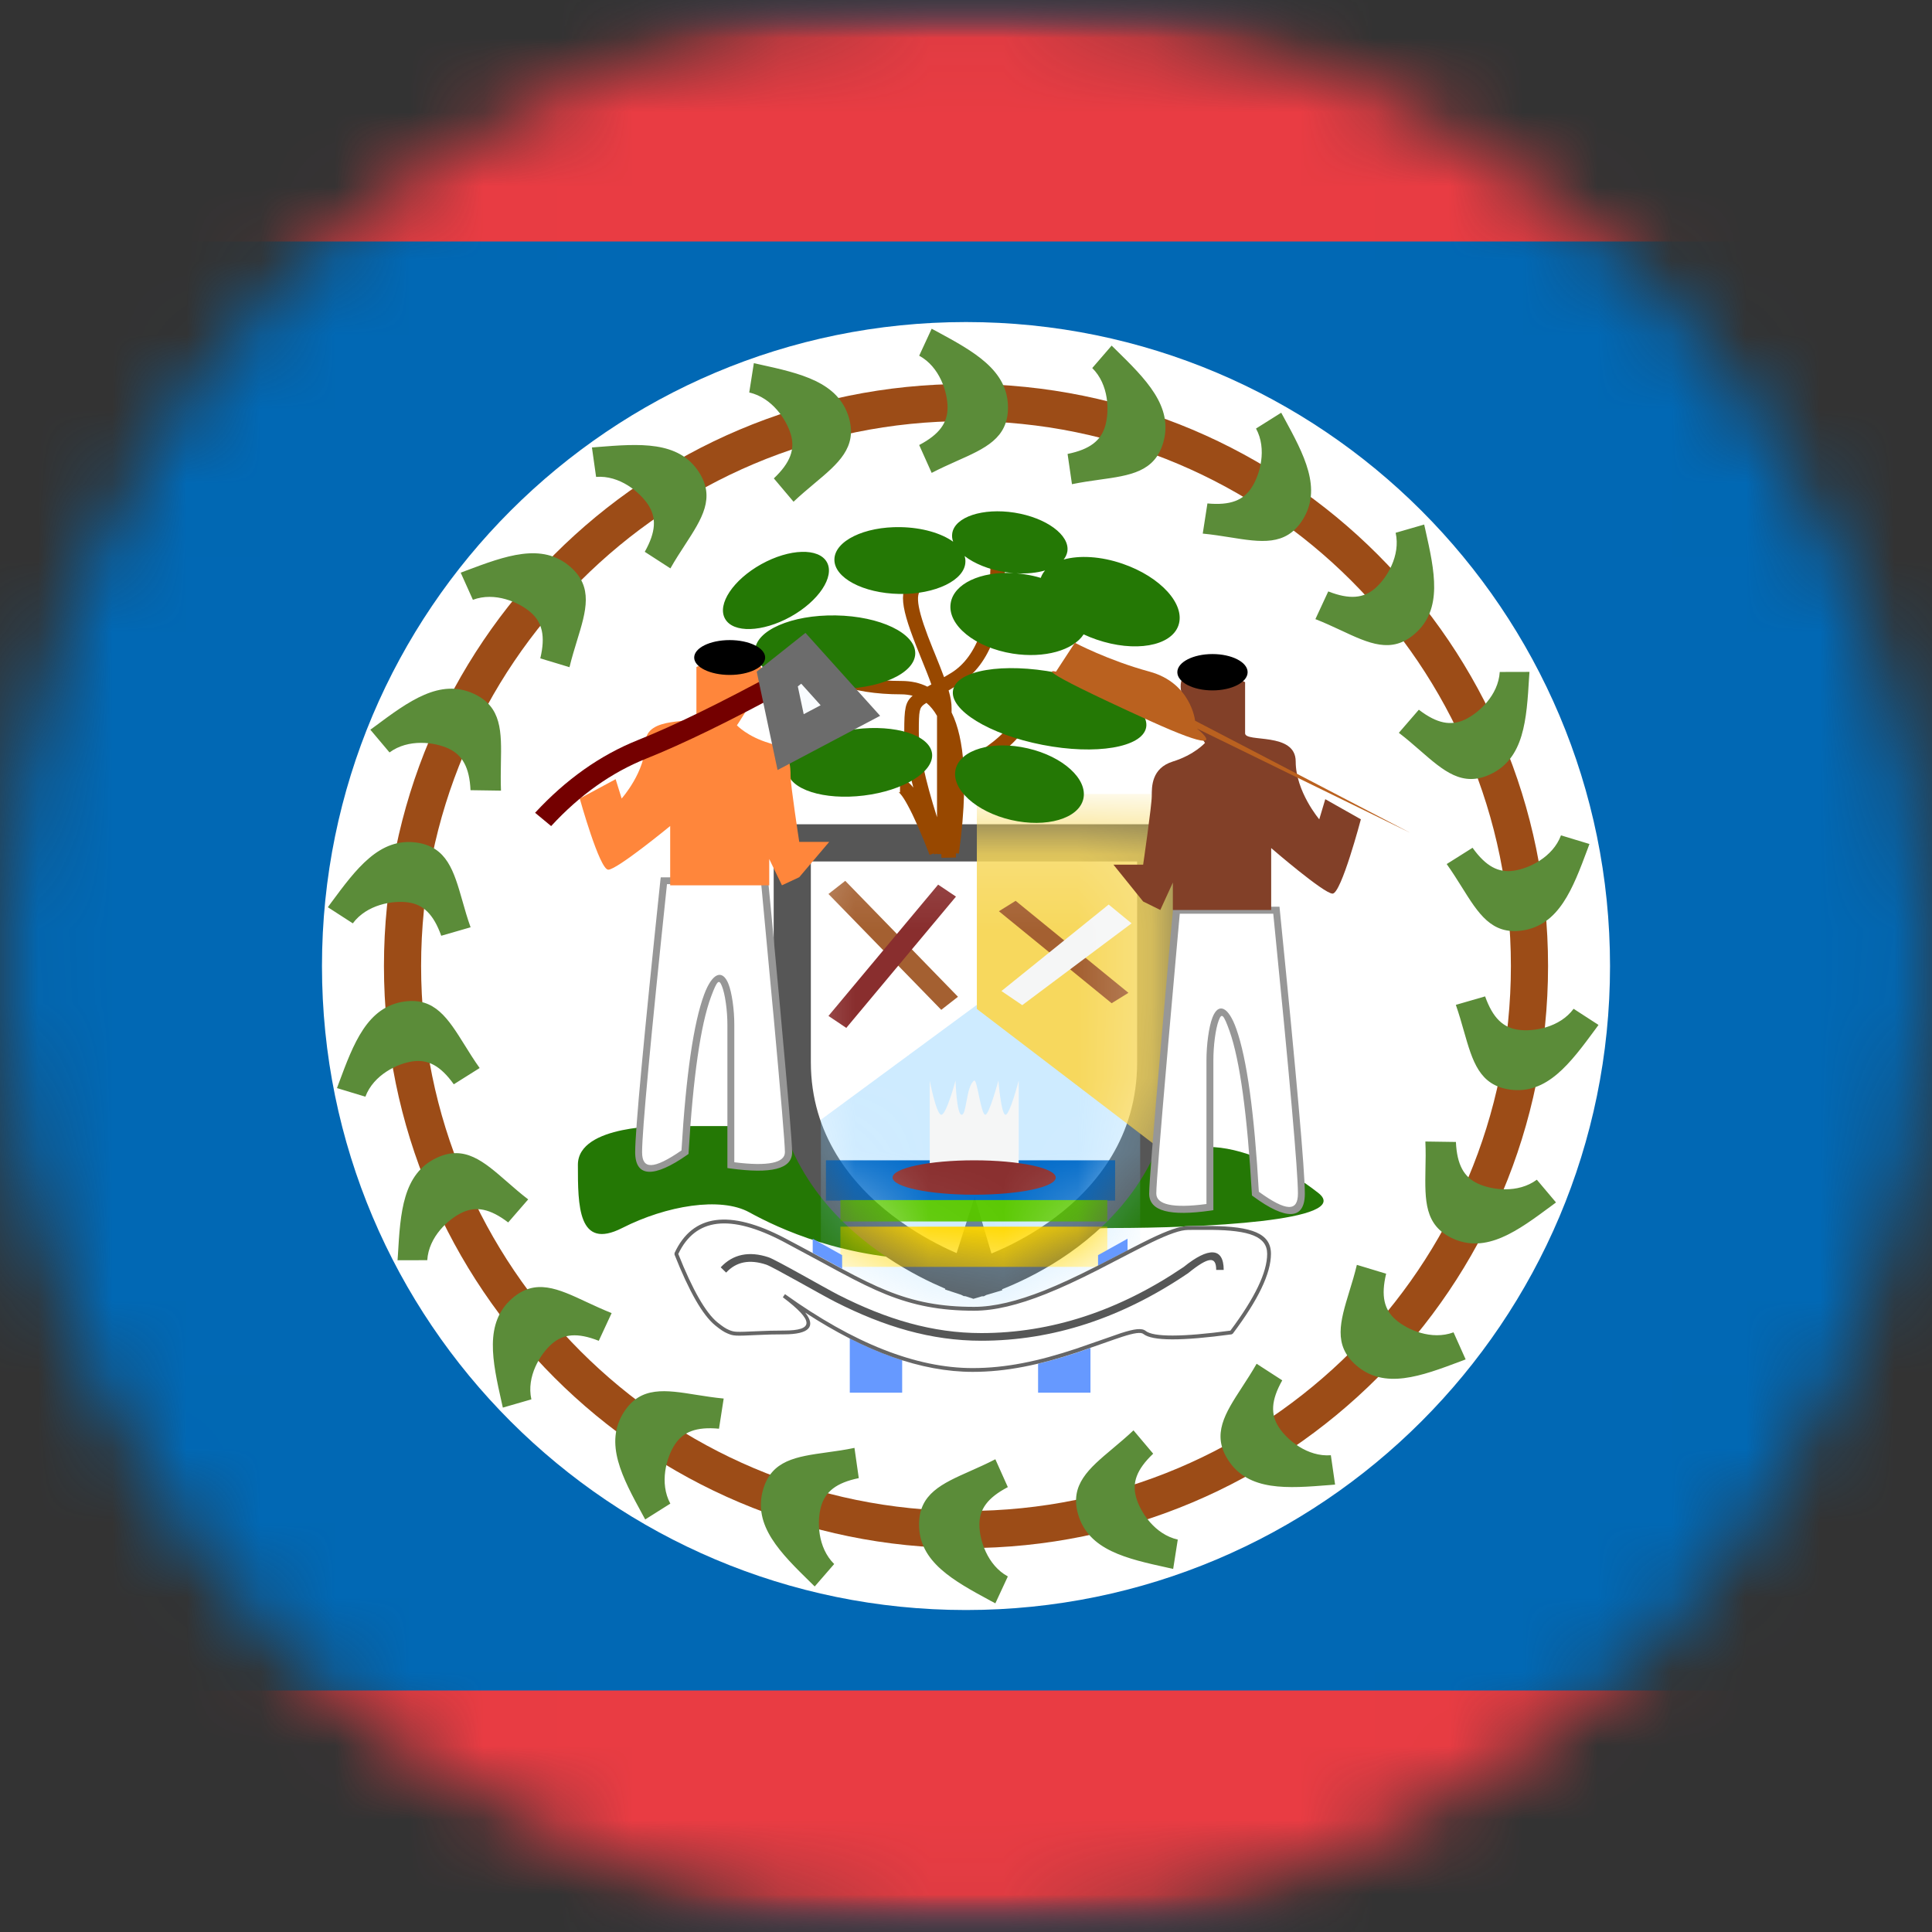 <svg width="26" height="26" viewBox="0 0 26 26" fill="none" xmlns="http://www.w3.org/2000/svg">
<rect x="0" y="0" width="26" height="26" fill="#333333" stroke="none"/>
<mask id="mask0_1_17941" style="mask-type:alpha" maskUnits="userSpaceOnUse" x="0" y="0" width="26" height="26">
<circle cx="13" cy="13" r="13" fill="#634848"/>
</mask>
<g mask="url(#mask0_1_17941)">
<mask id="mask1_1_17941" style="mask-type:alpha" maskUnits="userSpaceOnUse" x="-5" y="0" width="36" height="26">
<rect x="-4.333" width="34.667" height="26" fill="white"/>
</mask>
<g mask="url(#mask1_1_17941)">
<path fill-rule="evenodd" clip-rule="evenodd" d="M-4.331 0V26H30.336V0H-4.331Z" fill="#0168B4"/>
<mask id="mask2_1_17941" style="mask-type:alpha" maskUnits="userSpaceOnUse" x="-5" y="0" width="36" height="26">
<path fill-rule="evenodd" clip-rule="evenodd" d="M-4.331 0V26H30.336V0H-4.331Z" fill="white"/>
</mask>
<g mask="url(#mask2_1_17941)">
<path fill-rule="evenodd" clip-rule="evenodd" d="M-4.331 0V3.25H30.336V0H-4.331Z" fill="#E93C43"/>
<path fill-rule="evenodd" clip-rule="evenodd" d="M-4.331 22.75V26H30.336V22.75H-4.331Z" fill="#E93C43"/>
<path d="M13 19.501C9.41 19.501 6.5 16.591 6.5 13.001C6.5 9.411 9.41 6.501 13 6.501C16.59 6.501 19.5 9.411 19.5 13.001C19.5 16.591 16.59 19.501 13 19.501Z" fill="#F7FCFF"/>
<path d="M13 21.667C8.214 21.667 4.333 17.787 4.333 13.001C4.333 8.214 8.214 4.334 13 4.334C17.787 4.334 21.667 8.214 21.667 13.001C21.667 17.787 17.787 21.667 13 21.667Z" fill="white"/>
<path fill-rule="evenodd" clip-rule="evenodd" d="M13 20.584C17.188 20.584 20.583 17.189 20.583 13C20.583 8.812 17.188 5.417 13 5.417C8.812 5.417 5.417 8.812 5.417 13C5.417 17.189 8.812 20.584 13 20.584Z" stroke="#9C4C17" stroke-width="0.5"/>
<path fill-rule="evenodd" clip-rule="evenodd" d="M12.538 4.424L12.37 4.787C12.647 4.937 12.752 5.278 12.752 5.485C12.752 5.689 12.644 5.845 12.37 5.989L12.538 6.364C12.653 6.304 12.767 6.253 12.874 6.205C13.259 6.034 13.565 5.898 13.565 5.485C13.565 4.98 13.102 4.729 12.602 4.458L12.538 4.424ZM14.96 4.651L14.699 4.953C14.924 5.175 14.931 5.532 14.874 5.73C14.818 5.927 14.671 6.047 14.367 6.109L14.426 6.516C14.553 6.49 14.676 6.472 14.792 6.456L14.792 6.456L14.792 6.456L14.792 6.456L14.792 6.456C15.21 6.398 15.541 6.352 15.655 5.954C15.794 5.469 15.418 5.1 15.012 4.702L14.96 4.651ZM16.903 5.767L17.242 5.554L17.277 5.618C17.549 6.117 17.8 6.58 17.525 7.004C17.3 7.35 16.97 7.298 16.553 7.231L16.553 7.231C16.437 7.213 16.315 7.193 16.186 7.181L16.249 6.775C16.557 6.804 16.733 6.733 16.844 6.561C16.956 6.388 17.054 6.044 16.903 5.767ZM19.166 7.059L18.782 7.17C18.851 7.478 18.662 7.782 18.506 7.917C18.352 8.051 18.163 8.072 17.875 7.959L17.702 8.332C17.823 8.379 17.936 8.432 18.042 8.481C18.424 8.66 18.727 8.802 19.039 8.53C19.421 8.199 19.306 7.685 19.182 7.13L19.166 7.059ZM20.183 9.043L20.583 9.042L20.578 9.114C20.544 9.682 20.513 10.208 20.055 10.421C19.68 10.596 19.428 10.376 19.11 10.099L19.11 10.099C19.021 10.022 18.928 9.94 18.825 9.862L19.094 9.551C19.339 9.739 19.526 9.771 19.712 9.685C19.899 9.597 20.164 9.358 20.183 9.043ZM21.39 11.358L21.007 11.242C20.897 11.538 20.574 11.689 20.369 11.718C20.167 11.747 19.997 11.661 19.817 11.409L19.469 11.628C19.544 11.733 19.61 11.839 19.673 11.939C19.896 12.296 20.073 12.58 20.482 12.523C20.982 12.452 21.166 11.959 21.365 11.426L21.39 11.358ZM21.177 13.576L21.512 13.793L21.469 13.852C21.132 14.309 20.819 14.733 20.319 14.663C19.909 14.605 19.817 14.284 19.701 13.878C19.669 13.765 19.635 13.646 19.592 13.523L19.986 13.409C20.09 13.701 20.229 13.83 20.432 13.858C20.636 13.887 20.989 13.83 21.177 13.576ZM20.94 16.182L20.682 15.876C20.428 16.064 20.075 16.015 19.888 15.928C19.702 15.841 19.607 15.677 19.593 15.368L19.182 15.362C19.188 15.492 19.186 15.616 19.183 15.733V15.733V15.733V15.733V15.733V15.733V15.733V15.733V15.733V15.733V15.733V15.733V15.733V15.733C19.176 16.155 19.17 16.489 19.544 16.664C20.002 16.878 20.425 16.564 20.882 16.225L20.94 16.182ZM19.561 17.93L19.724 18.294L19.656 18.32C19.124 18.52 18.631 18.705 18.25 18.373C17.938 18.102 18.036 17.782 18.159 17.379C18.194 17.267 18.23 17.148 18.26 17.022L18.654 17.141C18.582 17.442 18.628 17.626 18.783 17.76C18.939 17.896 19.265 18.04 19.561 17.93ZM17.967 19.979L17.91 19.584C17.596 19.608 17.322 19.38 17.209 19.206C17.098 19.035 17.104 18.845 17.256 18.576L16.911 18.353C16.847 18.465 16.779 18.57 16.715 18.668C16.485 19.022 16.303 19.302 16.528 19.649C16.803 20.073 17.328 20.03 17.895 19.985L17.967 19.979ZM15.85 20.719L15.788 21.114L15.717 21.098C15.162 20.976 14.648 20.863 14.508 20.377C14.395 19.98 14.651 19.765 14.974 19.494C15.064 19.418 15.16 19.338 15.254 19.249L15.519 19.563C15.294 19.777 15.233 19.956 15.29 20.153C15.347 20.352 15.542 20.65 15.85 20.719ZM13.395 21.577L13.563 21.215C13.286 21.064 13.18 20.723 13.18 20.516C13.18 20.312 13.289 20.156 13.563 20.013L13.395 19.638C13.28 19.698 13.166 19.748 13.059 19.796C12.674 19.967 12.368 20.103 12.368 20.516C12.368 21.021 12.831 21.272 13.331 21.543L13.395 21.577ZM11.226 21.048L10.964 21.35L10.912 21.299C10.506 20.901 10.13 20.533 10.269 20.047C10.383 19.65 10.714 19.603 11.132 19.545H11.132C11.248 19.529 11.372 19.512 11.499 19.485L11.557 19.892C11.254 19.954 11.107 20.074 11.05 20.271C10.993 20.47 11.001 20.826 11.226 21.048ZM8.683 20.448L9.021 20.235C8.871 19.958 8.968 19.614 9.081 19.441C9.192 19.27 9.368 19.198 9.676 19.227L9.739 18.821C9.61 18.809 9.487 18.789 9.371 18.771L9.371 18.771C8.955 18.704 8.624 18.652 8.399 18.999C8.124 19.422 8.376 19.885 8.648 20.384L8.683 20.448ZM7.151 18.832L6.767 18.943L6.751 18.872C6.627 18.317 6.512 17.803 6.894 17.472C7.206 17.201 7.509 17.342 7.891 17.521L7.891 17.521L7.891 17.521L7.891 17.521C7.997 17.57 8.11 17.623 8.231 17.671L8.058 18.044C7.77 17.93 7.581 17.951 7.427 18.085C7.271 18.221 7.082 18.524 7.151 18.832ZM5.35 16.96L5.75 16.959C5.769 16.644 6.034 16.405 6.221 16.317C6.406 16.231 6.594 16.264 6.839 16.451L7.108 16.141C7.005 16.062 6.911 15.98 6.823 15.903L6.823 15.903C6.505 15.626 6.252 15.406 5.878 15.581C5.42 15.795 5.388 16.32 5.355 16.888L5.35 16.96ZM4.917 14.759L4.535 14.643L4.56 14.575C4.758 14.042 4.942 13.549 5.442 13.478C5.852 13.421 6.029 13.705 6.252 14.062C6.314 14.162 6.38 14.268 6.455 14.373L6.107 14.592C5.927 14.34 5.758 14.255 5.555 14.283C5.351 14.312 5.028 14.463 4.917 14.759ZM4.412 12.209L4.748 12.426C4.936 12.172 5.288 12.115 5.493 12.144C5.695 12.172 5.834 12.302 5.938 12.593L6.333 12.479C6.289 12.357 6.255 12.237 6.223 12.124C6.107 11.719 6.015 11.397 5.606 11.339C5.106 11.269 4.793 11.693 4.455 12.15L4.412 12.209ZM5.242 10.126L4.984 9.82L5.043 9.777C5.499 9.438 5.922 9.124 6.38 9.338C6.755 9.513 6.749 9.847 6.741 10.269C6.739 10.386 6.737 10.511 6.742 10.64L6.332 10.634C6.318 10.325 6.222 10.161 6.037 10.074C5.85 9.987 5.496 9.938 5.242 10.126ZM6.2 7.707L6.364 8.072C6.659 7.961 6.986 8.105 7.142 8.241C7.296 8.375 7.343 8.559 7.271 8.86L7.664 8.979C7.694 8.853 7.731 8.734 7.765 8.622C7.889 8.219 7.987 7.899 7.675 7.628C7.294 7.296 6.8 7.481 6.268 7.681L6.2 7.707ZM8.022 6.418L7.966 6.022L8.038 6.016C8.605 5.971 9.13 5.929 9.405 6.352C9.63 6.699 9.448 6.979 9.218 7.333L9.218 7.333C9.154 7.431 9.086 7.536 9.022 7.649L8.677 7.426C8.829 7.156 8.835 6.966 8.724 6.795C8.611 6.622 8.337 6.393 8.022 6.418ZM10.145 4.887L10.083 5.282C10.391 5.351 10.586 5.65 10.643 5.848C10.7 6.045 10.639 6.225 10.414 6.438L10.679 6.752C10.773 6.663 10.869 6.583 10.959 6.507C11.282 6.237 11.538 6.022 11.425 5.624C11.285 5.139 10.771 5.025 10.216 4.903C10.192 4.898 10.168 4.893 10.145 4.887Z" fill="#5B8C39"/>
<path fill-rule="evenodd" clip-rule="evenodd" d="M8.969 15.154C8.969 15.154 7.777 15.128 7.777 15.675C7.777 16.223 7.777 16.829 8.373 16.526C8.969 16.223 9.697 16.103 10.082 16.314C10.468 16.526 11.365 16.956 12.631 16.956C13.896 16.956 13.812 16.526 14.977 16.526C16.142 16.526 18.223 16.433 17.741 16.054C17.259 15.675 16.692 15.435 16.259 15.435C15.826 15.435 15.494 15.435 14.584 14.989C13.674 14.543 12.657 14.503 11.633 14.646C10.609 14.79 10.474 15.154 9.868 15.154C9.263 15.154 8.969 15.154 8.969 15.154Z" fill="#247805"/>
<path d="M13.107 16.955C13.178 17.195 13.178 17.195 13.178 17.195L13.178 17.195L13.179 17.195L13.181 17.194L13.187 17.192L13.209 17.185C13.227 17.179 13.254 17.171 13.286 17.159C13.351 17.135 13.443 17.1 13.552 17.051C13.77 16.954 14.062 16.801 14.355 16.58C14.942 16.138 15.553 15.406 15.553 14.292V14.284V14.275V14.266V14.258V14.249V14.241V14.232V14.223V14.215V14.206V14.198V14.189V14.181V14.172V14.163V14.155V14.146V14.138V14.129V14.121V14.112V14.104V14.095V14.087V14.078V14.07V14.061V14.053V14.044V14.036V14.028V14.019V14.011V14.002V13.994V13.986V13.977V13.969V13.96V13.952V13.944V13.935V13.927V13.919V13.91V13.902V13.894V13.885V13.877V13.869V13.86V13.852V13.844V13.835V13.827V13.819V13.811V13.803V13.794V13.786V13.778V13.77V13.761V13.753V13.745V13.737V13.729V13.721V13.713V13.704V13.696V13.688V13.68V13.672V13.664V13.656V13.648V13.64V13.632V13.624V13.616V13.607V13.6V13.591V13.584V13.575V13.568V13.559V13.552V13.544V13.536V13.528V13.52V13.512V13.504V13.496V13.488V13.48V13.473V13.465V13.457V13.449V13.441V13.433V13.426V13.418V13.41V13.402V13.394V13.387V13.379V13.371V13.364V13.356V13.348V13.34V13.333V13.325V13.317V13.31V13.302V13.294V13.287V13.279V13.272V13.264V13.257V13.249V13.242V13.234V13.226V13.219V13.211V13.204V13.197V13.189V13.181V13.174V13.167V13.159V13.152V13.145V13.137V13.13V13.122V13.115V13.108V13.1V13.093V13.086V13.078V13.071V13.064V13.057V13.049V13.042V13.035V13.028V13.021V13.013V13.006V12.999V12.992V12.985V12.978V12.971V12.964V12.957V12.949V12.942V12.935V12.928V12.921V12.914V12.907V12.9V12.893V12.886V12.88V12.873V12.866V12.859V12.852V12.845V12.838V12.832V12.825V12.818V12.811V12.804V12.797V12.791V12.784V12.777V12.771V12.764V12.757V12.751V12.744V12.737V12.731V12.724V12.717V12.711V12.704V12.698V12.691V12.685V12.678V12.672V12.665V12.659V12.652V12.646V12.64V12.633V12.627V12.62V12.614V12.608V12.601V12.595V12.589V12.583V12.576V12.57V12.564V12.558V12.551V12.545V12.539V12.533V12.527V12.521V12.515V12.508V12.502V12.496V12.49V12.484V12.478V12.472V12.466V12.46V12.454V12.448V12.443V12.437V12.431V12.425V12.419V12.413V12.408V12.402V12.396V12.39V12.384V12.379V12.373V12.367V12.362V12.356V12.35V12.345V12.339V12.334V12.328V12.322V12.317V12.311V12.306V12.3V12.295V12.289V12.284V12.278V12.273V12.268V12.262V12.257V12.252V12.246V12.241V12.236V12.231V12.225V12.22V12.215V12.21V12.205V12.2V12.194V12.189V12.184V12.179V12.174V12.169V12.164V12.159V12.154V12.149V12.144V12.139V12.134V12.129V12.125V12.12V12.115V12.11V12.105V12.101V12.096V12.091V12.086V12.082V12.077V12.072V12.068V12.063V12.059V12.054V12.049V12.045V12.04V12.036V12.031V12.027V12.023V12.018V12.014V12.009V12.005V12.001V11.996V11.992V11.988V11.954V11.95V11.946V11.942V11.938V11.934V11.93V11.926V11.922V11.918V11.914V11.911V11.907V11.903V11.899V11.895V11.891V11.888V11.884V11.88V11.877V11.873V11.869V11.866V11.862V11.858V11.855V11.851V11.848V11.844V11.841V11.837V11.834V11.831V11.827V11.824V11.82V11.817V11.814V11.811V11.807V11.804V11.801V11.798V11.795V11.791V11.788V11.785V11.782V11.779V11.776V11.773V11.77V11.767V11.764V11.761V11.759V11.756V11.753V11.75V11.747V11.745V11.742V11.739V11.736V11.734V11.731V11.728V11.726V11.723V11.721V11.718V11.716V11.713V11.711V11.708V11.706V11.704V11.701V11.699V11.697V11.694V11.692V11.69V11.688V11.685V11.683V11.681V11.679V11.677V11.675V11.673V11.671V11.669V11.667V11.665V11.663V11.661V11.659V11.657V11.655V11.654V11.652V11.65V11.648V11.647V11.645V11.643V11.642V11.64V11.639V11.637V11.636V11.634V11.633V11.631V11.63V11.628V11.627V11.626V11.624V11.623V11.622V11.62V11.619V11.618V11.617V11.616V11.615V11.614V11.613V11.612V11.611V11.61V11.609V11.608V11.607V11.606V11.605V11.604V11.604V11.603V11.602V11.601V11.601V11.6V11.6V11.599V11.598V11.598V11.597V11.597V11.596V11.596V11.595V11.595V11.595V11.595V11.594V11.594V11.594V11.594V11.593V11.593V11.593V11.593V11.593V11.593L15.303 11.593H15.553V11.343H15.303H10.912H10.662V11.593H10.912L10.662 11.593V11.593V11.593V11.593V11.593V11.593V11.594V11.594V11.594V11.594V11.595V11.595V11.596V11.596V11.597V11.597V11.598V11.598V11.599V11.599V11.6V11.601V11.601V11.602V11.603V11.604V11.605V11.606V11.607V11.607V11.608V11.61V11.611V11.612V11.613V11.614V11.615V11.616V11.617V11.619V11.62V11.621V11.623V11.624V11.626V11.627V11.628V11.63V11.631V11.633V11.635V11.636V11.638V11.639V11.641V11.643V11.645V11.646V11.648V11.65V11.652V11.654V11.656V11.658V11.66V11.662V11.664V11.666V11.668V11.67V11.672V11.675V11.677V11.679V11.681V11.684V11.686V11.688V11.691V11.693V11.696V11.698V11.701V11.703V11.706V11.708V11.711V11.714V11.716V11.719V11.722V11.724V11.727V11.73V11.733V11.736V11.739V11.741V11.744V11.747V11.75V11.753V11.756V11.759V11.762V11.765V11.769V11.772V11.775V11.778V11.781V11.785V11.788V11.791V11.795V11.798V11.801V11.805V11.808V11.812V11.815V11.819V11.822V11.826V11.829V11.833V11.836V11.84V11.844V11.848V11.851V11.855V11.859V11.863V11.866V11.87V11.874V11.878V11.882V11.886V11.89V11.894V11.898V11.902V11.906V11.91V11.914V11.918V11.922V11.926V11.931V11.935V11.939V11.943V11.947V11.952V11.956V11.96V11.965V11.969V11.973V11.978V11.982V11.987V11.991V11.996V12V12.005V12.009V12.014V12.019V12.023V12.028V12.033V12.037V12.042V12.047V12.051V12.056V12.061V12.066V12.071V12.075V12.08V12.085V12.09V12.095V12.1V12.105V12.11V12.115V12.12V12.125V12.13V12.135V12.14V12.145V12.15V12.156V12.161V12.166V12.171V12.176V12.182V12.187V12.192V12.197V12.203V12.208V12.213V12.219V12.224V12.23V12.235V12.241V12.246V12.251V12.257V12.262V12.268V12.273V12.279V12.285V12.29V12.296V12.301V12.307V12.313V12.318V12.324V12.33V12.335V12.341V12.347V12.353V12.358V12.364V12.37V12.376V12.382V12.388V12.394V12.399V12.405V12.411V12.417V12.423V12.429V12.435V12.441V12.447V12.453V12.459V12.465V12.471V12.477V12.483V12.49V12.496V12.502V12.508V12.514V12.52V12.527V12.533V12.539V12.545V12.552V12.558V12.564V12.57V12.577V12.583V12.589V12.596V12.602V12.608V12.615V12.621V12.627V12.634V12.64V12.647V12.653V12.66V12.666V12.673V12.679V12.686V12.692V12.699V12.705V12.712V12.719V12.725V12.732V12.738V12.745V12.752V12.758V12.765V12.771V12.778V12.785V12.791V12.798V12.805V12.812V12.818V12.825V12.832V12.839V12.845V12.852V12.859V12.866V12.873V12.879V12.886V12.893V12.9V12.907V12.914V12.921V12.927V12.934V12.941V12.948V12.955V12.962V12.969V12.976V12.983V12.99V12.997V13.004V13.011V13.018V13.025V13.032V13.039V13.046V13.053V13.06V13.067V13.074V13.081V13.088V13.095V13.102V13.11V13.117V13.124V13.131V13.138V13.145V13.152V13.159V13.166V13.174V13.181V13.188V13.195V13.202V13.21V13.217V13.224V13.231V13.238V13.246V13.253V13.26V13.267V13.274V13.282V13.289V13.296V13.304V13.311V13.318V13.325V13.333V13.34V13.347V13.354V13.362V13.369V13.376V13.384V13.391V13.398V13.406V13.413V13.42V13.428V13.435V13.442V13.45V13.457V13.464V13.472V13.479V13.487V13.494V13.501V13.509V13.516V13.523V13.531V13.538V13.546V13.553V13.56V13.568V13.575V13.583V13.59V13.597V13.605V13.612V13.62V13.627V13.634V13.642V13.649V13.657V13.664V13.671V13.679V13.686V13.694V13.701V13.709V13.716V13.723V13.731V13.738V13.746V13.753V13.761V13.768V13.776V13.783V13.79V13.798V13.805V13.813V13.82V13.88V13.909V13.917V13.924V13.939V13.998V14.028V14.057V14.117V14.175V14.234V14.292C10.662 15.377 11.274 16.109 11.857 16.556C12.15 16.78 12.441 16.939 12.658 17.041C12.767 17.092 12.858 17.13 12.923 17.154C12.956 17.167 12.982 17.176 13 17.183L13.021 17.19L13.028 17.192L13.03 17.193L13.03 17.193L13.031 17.193C13.031 17.193 13.031 17.193 13.107 16.955ZM13.107 16.955L13.178 17.195L13.104 17.217L13.031 17.193L13.107 16.955Z" fill="white" stroke="#565656" stroke-width="0.5"/>
<mask id="mask3_1_17941" style="mask-type:alpha" maskUnits="userSpaceOnUse" x="10" y="11" width="6" height="7">
<path d="M13.107 16.955C13.178 17.195 13.178 17.195 13.178 17.195L13.178 17.195L13.179 17.195L13.181 17.194L13.187 17.192L13.209 17.185C13.227 17.179 13.254 17.171 13.286 17.159C13.351 17.135 13.443 17.1 13.552 17.051C13.77 16.954 14.062 16.801 14.355 16.58C14.942 16.138 15.553 15.406 15.553 14.292V14.284V14.275V14.266V14.258V14.249V14.241V14.232V14.223V14.215V14.206V14.198V14.189V14.181V14.172V14.163V14.155V14.146V14.138V14.129V14.121V14.112V14.104V14.095V14.087V14.078V14.07V14.061V14.053V14.044V14.036V14.028V14.019V14.011V14.002V13.994V13.986V13.977V13.969V13.96V13.952V13.944V13.935V13.927V13.919V13.91V13.902V13.894V13.885V13.877V13.869V13.86V13.852V13.844V13.835V13.827V13.819V13.811V13.803V13.794V13.786V13.778V13.77V13.761V13.753V13.745V13.737V13.729V13.721V13.713V13.704V13.696V13.688V13.68V13.672V13.664V13.656V13.648V13.64V13.632V13.624V13.616V13.607V13.6V13.591V13.584V13.575V13.568V13.559V13.552V13.544V13.536V13.528V13.52V13.512V13.504V13.496V13.488V13.48V13.473V13.465V13.457V13.449V13.441V13.433V13.426V13.418V13.41V13.402V13.394V13.387V13.379V13.371V13.364V13.356V13.348V13.34V13.333V13.325V13.317V13.31V13.302V13.294V13.287V13.279V13.272V13.264V13.257V13.249V13.242V13.234V13.226V13.219V13.211V13.204V13.197V13.189V13.181V13.174V13.167V13.159V13.152V13.145V13.137V13.13V13.122V13.115V13.108V13.1V13.093V13.086V13.078V13.071V13.064V13.057V13.049V13.042V13.035V13.028V13.021V13.013V13.006V12.999V12.992V12.985V12.978V12.971V12.964V12.957V12.949V12.942V12.935V12.928V12.921V12.914V12.907V12.9V12.893V12.886V12.88V12.873V12.866V12.859V12.852V12.845V12.838V12.832V12.825V12.818V12.811V12.804V12.797V12.791V12.784V12.777V12.771V12.764V12.757V12.751V12.744V12.737V12.731V12.724V12.717V12.711V12.704V12.698V12.691V12.685V12.678V12.672V12.665V12.659V12.652V12.646V12.64V12.633V12.627V12.62V12.614V12.608V12.601V12.595V12.589V12.583V12.576V12.57V12.564V12.558V12.551V12.545V12.539V12.533V12.527V12.521V12.515V12.508V12.502V12.496V12.49V12.484V12.478V12.472V12.466V12.46V12.454V12.448V12.443V12.437V12.431V12.425V12.419V12.413V12.408V12.402V12.396V12.39V12.384V12.379V12.373V12.367V12.362V12.356V12.35V12.345V12.339V12.334V12.328V12.322V12.317V12.311V12.306V12.3V12.295V12.289V12.284V12.278V12.273V12.268V12.262V12.257V12.252V12.246V12.241V12.236V12.231V12.225V12.22V12.215V12.21V12.205V12.2V12.194V12.189V12.184V12.179V12.174V12.169V12.164V12.159V12.154V12.149V12.144V12.139V12.134V12.129V12.125V12.12V12.115V12.11V12.105V12.101V12.096V12.091V12.086V12.082V12.077V12.072V12.068V12.063V12.059V12.054V12.049V12.045V12.04V12.036V12.031V12.027V12.023V12.018V12.014V12.009V12.005V12.001V11.996V11.992V11.988V11.954V11.95V11.946V11.942V11.938V11.934V11.93V11.926V11.922V11.918V11.914V11.911V11.907V11.903V11.899V11.895V11.891V11.888V11.884V11.88V11.877V11.873V11.869V11.866V11.862V11.858V11.855V11.851V11.848V11.844V11.841V11.837V11.834V11.831V11.827V11.824V11.82V11.817V11.814V11.811V11.807V11.804V11.801V11.798V11.795V11.791V11.788V11.785V11.782V11.779V11.776V11.773V11.77V11.767V11.764V11.761V11.759V11.756V11.753V11.75V11.747V11.745V11.742V11.739V11.736V11.734V11.731V11.728V11.726V11.723V11.721V11.718V11.716V11.713V11.711V11.708V11.706V11.704V11.701V11.699V11.697V11.694V11.692V11.69V11.688V11.685V11.683V11.681V11.679V11.677V11.675V11.673V11.671V11.669V11.667V11.665V11.663V11.661V11.659V11.657V11.655V11.654V11.652V11.65V11.648V11.647V11.645V11.643V11.642V11.64V11.639V11.637V11.636V11.634V11.633V11.631V11.63V11.628V11.627V11.626V11.624V11.623V11.622V11.62V11.619V11.618V11.617V11.616V11.615V11.614V11.613V11.612V11.611V11.61V11.609V11.608V11.607V11.606V11.605V11.604V11.604V11.603V11.602V11.601V11.601V11.6V11.6V11.599V11.598V11.598V11.597V11.597V11.596V11.596V11.595V11.595V11.595V11.595V11.594V11.594V11.594V11.594V11.593V11.593V11.593V11.593V11.593V11.593L15.303 11.593H15.553V11.343H15.303H10.912H10.662V11.593H10.912L10.662 11.593V11.593V11.593V11.593V11.593V11.593V11.594V11.594V11.594V11.594V11.595V11.595V11.596V11.596V11.597V11.597V11.598V11.598V11.599V11.599V11.6V11.601V11.601V11.602V11.603V11.604V11.605V11.606V11.607V11.607V11.608V11.61V11.611V11.612V11.613V11.614V11.615V11.616V11.617V11.619V11.62V11.621V11.623V11.624V11.626V11.627V11.628V11.63V11.631V11.633V11.635V11.636V11.638V11.639V11.641V11.643V11.645V11.646V11.648V11.65V11.652V11.654V11.656V11.658V11.66V11.662V11.664V11.666V11.668V11.67V11.672V11.675V11.677V11.679V11.681V11.684V11.686V11.688V11.691V11.693V11.696V11.698V11.701V11.703V11.706V11.708V11.711V11.714V11.716V11.719V11.722V11.724V11.727V11.73V11.733V11.736V11.739V11.741V11.744V11.747V11.75V11.753V11.756V11.759V11.762V11.765V11.769V11.772V11.775V11.778V11.781V11.785V11.788V11.791V11.795V11.798V11.801V11.805V11.808V11.812V11.815V11.819V11.822V11.826V11.829V11.833V11.836V11.84V11.844V11.848V11.851V11.855V11.859V11.863V11.866V11.87V11.874V11.878V11.882V11.886V11.89V11.894V11.898V11.902V11.906V11.91V11.914V11.918V11.922V11.926V11.931V11.935V11.939V11.943V11.947V11.952V11.956V11.96V11.965V11.969V11.973V11.978V11.982V11.987V11.991V11.996V12V12.005V12.009V12.014V12.019V12.023V12.028V12.033V12.037V12.042V12.047V12.051V12.056V12.061V12.066V12.071V12.075V12.08V12.085V12.09V12.095V12.1V12.105V12.11V12.115V12.12V12.125V12.13V12.135V12.14V12.145V12.15V12.156V12.161V12.166V12.171V12.176V12.182V12.187V12.192V12.197V12.203V12.208V12.213V12.219V12.224V12.23V12.235V12.241V12.246V12.251V12.257V12.262V12.268V12.273V12.279V12.285V12.29V12.296V12.301V12.307V12.313V12.318V12.324V12.33V12.335V12.341V12.347V12.353V12.358V12.364V12.37V12.376V12.382V12.388V12.394V12.399V12.405V12.411V12.417V12.423V12.429V12.435V12.441V12.447V12.453V12.459V12.465V12.471V12.477V12.483V12.49V12.496V12.502V12.508V12.514V12.52V12.527V12.533V12.539V12.545V12.552V12.558V12.564V12.57V12.577V12.583V12.589V12.596V12.602V12.608V12.615V12.621V12.627V12.634V12.64V12.647V12.653V12.66V12.666V12.673V12.679V12.686V12.692V12.699V12.705V12.712V12.719V12.725V12.732V12.738V12.745V12.752V12.758V12.765V12.771V12.778V12.785V12.791V12.798V12.805V12.812V12.818V12.825V12.832V12.839V12.845V12.852V12.859V12.866V12.873V12.879V12.886V12.893V12.9V12.907V12.914V12.921V12.927V12.934V12.941V12.948V12.955V12.962V12.969V12.976V12.983V12.99V12.997V13.004V13.011V13.018V13.025V13.032V13.039V13.046V13.053V13.06V13.067V13.074V13.081V13.088V13.095V13.102V13.11V13.117V13.124V13.131V13.138V13.145V13.152V13.159V13.166V13.174V13.181V13.188V13.195V13.202V13.21V13.217V13.224V13.231V13.238V13.246V13.253V13.26V13.267V13.274V13.282V13.289V13.296V13.304V13.311V13.318V13.325V13.333V13.34V13.347V13.354V13.362V13.369V13.376V13.384V13.391V13.398V13.406V13.413V13.42V13.428V13.435V13.442V13.45V13.457V13.464V13.472V13.479V13.487V13.494V13.501V13.509V13.516V13.523V13.531V13.538V13.546V13.553V13.56V13.568V13.575V13.583V13.59V13.597V13.605V13.612V13.62V13.627V13.634V13.642V13.649V13.657V13.664V13.671V13.679V13.686V13.694V13.701V13.709V13.716V13.723V13.731V13.738V13.746V13.753V13.761V13.768V13.776V13.783V13.79V13.798V13.805V13.813V13.82V13.88V13.909V13.917V13.924V13.939V13.998V14.028V14.057V14.117V14.175V14.234V14.292C10.662 15.377 11.274 16.109 11.857 16.556C12.15 16.78 12.441 16.939 12.658 17.041C12.767 17.092 12.858 17.13 12.923 17.154C12.956 17.167 12.982 17.176 13 17.183L13.021 17.19L13.028 17.192L13.03 17.193L13.03 17.193L13.031 17.193C13.031 17.193 13.031 17.193 13.107 16.955ZM13.107 16.955L13.178 17.195L13.104 17.217L13.031 17.193L13.107 16.955Z" fill="white" stroke="white" stroke-width="0.5"/>
</mask>
<g mask="url(#mask3_1_17941)">
<path opacity="0.4" fill-rule="evenodd" clip-rule="evenodd" d="M11.047 15.069L13.142 13.526L15.344 15.244V17.689H11.047V15.069Z" fill="#84CEFF"/>
<path fill-rule="evenodd" clip-rule="evenodd" d="M11.115 15.615H15.007V16.157H11.115V15.615Z" fill="#006AC9"/>
<path fill-rule="evenodd" clip-rule="evenodd" d="M11.31 16.15H14.902V16.438H11.31V16.15Z" fill="#59C800"/>
<path fill-rule="evenodd" clip-rule="evenodd" d="M11.31 16.508H14.902V17.049H11.31V16.508Z" fill="#FFD800"/>
<path fill-rule="evenodd" clip-rule="evenodd" d="M15.953 15.721L13.146 13.578L13.146 10.685H15.953V15.721Z" fill="#F7D85D"/>
<path fill-rule="evenodd" clip-rule="evenodd" d="M12.512 14.542C12.512 14.542 12.6 15.002 12.668 15.002C12.736 15.002 12.859 14.542 12.859 14.542C12.859 14.542 12.873 15.002 12.942 15.002C13.01 15.002 13.001 14.617 13.11 14.542C13.15 14.515 13.2 15 13.26 15.002C13.311 15.004 13.436 14.542 13.436 14.542C13.436 14.542 13.473 15.002 13.532 15.002C13.591 15.002 13.709 14.542 13.709 14.542V15.704H12.512V14.542Z" fill="#F5F6F6"/>
<path fill-rule="evenodd" clip-rule="evenodd" d="M13.11 16.078C13.716 16.078 14.208 15.975 14.208 15.847C14.208 15.719 13.716 15.615 13.11 15.615C12.504 15.615 12.012 15.719 12.012 15.847C12.012 15.975 12.504 16.078 13.11 16.078Z" fill="#892E2E"/>
<path d="M11.149 12.031L11.375 11.854L12.892 13.414L12.667 13.59L11.149 12.031Z" fill="#A46031"/>
<path d="M11.389 13.833L11.149 13.672L12.625 11.905L12.865 12.066L11.389 13.833Z" fill="#892E2E"/>
<path d="M13.443 12.263L13.668 12.123L15.186 13.361L14.96 13.501L13.443 12.263Z" fill="#A46031"/>
<path d="M13.757 13.527L13.477 13.337L14.92 12.173L15.228 12.426L13.757 13.527Z" fill="#F5F6F6"/>
</g>
<path fill-rule="evenodd" clip-rule="evenodd" d="M11.436 17.913L12.141 18.134V18.742H11.436V17.913Z" fill="#6699FF"/>
<path fill-rule="evenodd" clip-rule="evenodd" d="M10.937 16.67L11.333 16.891V17.499H10.937V16.67Z" fill="#6699FF"/>
<path fill-rule="evenodd" clip-rule="evenodd" d="M14.675 17.913L13.97 18.134V18.742H14.675V17.913Z" fill="#6699FF"/>
<path fill-rule="evenodd" clip-rule="evenodd" d="M15.174 16.67L14.777 16.891V17.499H15.174V16.67Z" fill="#6699FF"/>
<path d="M10.554 17.957C10.425 17.957 10.318 17.96 10.195 17.966C9.897 17.98 9.879 17.98 9.796 17.946C9.747 17.926 9.698 17.893 9.627 17.835C9.459 17.697 9.278 17.38 9.081 16.883L9.082 16.862C9.325 16.338 9.823 16.273 10.565 16.662C10.761 16.764 11.331 17.074 11.326 17.071C11.585 17.21 11.767 17.299 11.945 17.371C12.316 17.52 12.665 17.587 13.113 17.587C13.382 17.587 13.693 17.511 14.056 17.367C14.266 17.283 14.485 17.181 14.751 17.046C14.786 17.028 15.344 16.738 15.482 16.672C15.723 16.556 15.882 16.5 15.992 16.5C16.022 16.5 16.045 16.499 16.103 16.499C16.203 16.498 16.251 16.498 16.309 16.499C16.844 16.506 17.108 16.595 17.108 16.873C17.108 17.137 16.936 17.494 16.595 17.947L16.578 17.957C15.903 18.048 15.512 18.048 15.391 17.952C15.359 17.925 15.269 17.937 15.103 17.991C15.028 18.015 14.627 18.158 14.503 18.199C13.986 18.37 13.544 18.462 13.094 18.462C12.407 18.462 11.656 18.196 10.84 17.664C10.988 17.852 10.895 17.957 10.554 17.957Z" fill="white"/>
<path fill-rule="evenodd" clip-rule="evenodd" d="M10.191 17.966C10.314 17.96 10.421 17.957 10.55 17.957C10.891 17.957 10.984 17.852 10.836 17.664C11.652 18.196 12.403 18.462 13.09 18.462C13.54 18.462 13.983 18.37 14.499 18.199C14.562 18.178 14.697 18.131 14.824 18.086C14.947 18.043 15.062 18.002 15.099 17.991C15.265 17.937 15.355 17.925 15.387 17.952C15.508 18.048 15.899 18.048 16.575 17.957L16.591 17.947C16.932 17.494 17.104 17.137 17.104 16.873C17.104 16.595 16.84 16.506 16.305 16.499C16.247 16.498 16.199 16.498 16.099 16.499C16.041 16.499 16.018 16.5 15.988 16.5C15.879 16.5 15.719 16.556 15.478 16.672C15.369 16.724 14.998 16.917 14.829 17.004C14.785 17.027 14.755 17.042 14.747 17.046C14.481 17.181 14.262 17.283 14.053 17.367C13.689 17.511 13.378 17.587 13.109 17.587C12.661 17.587 12.312 17.52 11.941 17.371C11.763 17.299 11.581 17.21 11.322 17.071C11.327 17.074 10.757 16.764 10.561 16.662C9.819 16.273 9.321 16.338 9.078 16.862L9.077 16.883C9.274 17.38 9.455 17.697 9.623 17.835C9.694 17.893 9.743 17.926 9.793 17.946C9.875 17.98 9.893 17.98 10.191 17.966ZM9.811 17.898C9.767 17.88 9.722 17.85 9.654 17.795C9.496 17.665 9.32 17.358 9.128 16.875C9.358 16.391 9.824 16.334 10.539 16.708C10.733 16.81 11.303 17.12 11.299 17.117C11.559 17.257 11.742 17.346 11.923 17.419C12.299 17.57 12.655 17.639 13.109 17.639C13.385 17.639 13.702 17.562 14.071 17.415C14.282 17.331 14.502 17.229 14.77 17.093C14.777 17.089 14.808 17.073 14.853 17.05C15.022 16.962 15.391 16.771 15.499 16.719C15.734 16.606 15.888 16.552 15.988 16.552C16.018 16.552 16.041 16.552 16.099 16.551C16.199 16.551 16.247 16.55 16.304 16.551C16.811 16.557 17.053 16.639 17.053 16.874C17.053 17.121 16.888 17.466 16.558 17.907C15.906 17.995 15.522 17.994 15.418 17.911C15.366 17.869 15.268 17.882 15.084 17.941C15.047 17.953 14.93 17.994 14.806 18.038C14.679 18.082 14.546 18.129 14.483 18.15C13.972 18.32 13.534 18.411 13.09 18.411C12.331 18.411 11.49 18.079 10.564 17.416L10.535 17.458C10.957 17.776 10.957 17.906 10.55 17.906C10.42 17.906 10.312 17.909 10.188 17.915C9.901 17.928 9.883 17.928 9.811 17.898Z" fill="#666666"/>
<path d="M9.772 17.126L9.699 17.055C9.863 16.878 10.081 16.833 10.343 16.92C10.445 16.954 11.108 17.337 11.285 17.427C11.933 17.756 12.55 17.94 13.205 17.94C14.146 17.94 15.056 17.642 15.93 17.05C16.261 16.782 16.468 16.782 16.468 17.09H16.367C16.367 16.906 16.27 16.906 15.989 17.134C15.095 17.74 14.166 18.043 13.205 18.043C12.532 18.043 11.901 17.855 11.241 17.52C11.055 17.426 10.402 17.049 10.312 17.019C10.085 16.944 9.908 16.98 9.772 17.126Z" fill="#565757"/>
<path fill-rule="evenodd" clip-rule="evenodd" d="M13.524 7.523L13.329 7.524C13.333 8.329 13.153 8.837 12.802 9.055C12.775 9.072 12.742 9.092 12.705 9.113C12.672 9.024 12.63 8.917 12.575 8.782L12.557 8.739C12.349 8.227 12.303 7.991 12.409 7.928L12.303 7.776C12.068 7.916 12.119 8.175 12.374 8.802L12.391 8.845C12.454 9 12.501 9.117 12.534 9.211L12.51 9.224L12.51 9.224C12.5 9.23 12.49 9.236 12.48 9.241C12.379 9.19 12.262 9.164 12.129 9.164C11.505 9.164 11.073 9.001 10.822 8.678L10.662 8.782C10.954 9.158 11.447 9.344 12.129 9.344C12.183 9.344 12.234 9.351 12.282 9.363C12.182 9.448 12.169 9.537 12.169 9.842C12.169 10.033 12.209 10.284 12.291 10.599C12.229 10.52 12.171 10.483 12.112 10.483V10.663C12.103 10.663 12.097 10.662 12.095 10.661L12.094 10.661L12.093 10.66L12.095 10.661L12.094 10.661C12.1 10.665 12.108 10.674 12.118 10.685C12.146 10.717 12.179 10.768 12.217 10.839C12.297 10.985 12.395 11.207 12.51 11.504L12.569 11.485L12.573 11.498L12.61 11.488V11.494H12.668L12.669 11.544L12.865 11.54C12.865 11.521 12.864 11.502 12.864 11.483L12.904 11.488C12.945 11.19 12.968 10.92 12.974 10.678C13.042 10.493 13.143 10.358 13.273 10.274C13.608 10.059 13.804 9.851 13.858 9.645L13.667 9.603C13.627 9.757 13.46 9.934 13.161 10.127C13.088 10.174 13.024 10.232 12.967 10.3C12.948 10.006 12.895 9.768 12.806 9.588V9.534C12.806 9.461 12.795 9.389 12.766 9.291C12.82 9.26 12.872 9.229 12.912 9.204C13.33 8.944 13.53 8.382 13.524 7.523ZM12.468 9.459C12.522 9.504 12.569 9.562 12.61 9.634V10.998C12.446 10.482 12.365 10.096 12.365 9.842C12.365 9.561 12.373 9.525 12.438 9.478C12.442 9.475 12.453 9.468 12.468 9.459ZM12.095 10.661L12.095 10.661L12.095 10.662L12.095 10.661Z" fill="#984800"/>
<path fill-rule="evenodd" clip-rule="evenodd" d="M14.064 7.677C13.954 7.709 13.821 7.723 13.678 7.715C13.718 7.718 13.758 7.723 13.798 7.73C13.87 7.741 13.94 7.757 14.006 7.777C14.019 7.74 14.038 7.707 14.064 7.677ZM14.314 7.53C14.34 7.498 14.357 7.461 14.364 7.422C14.399 7.201 14.08 6.967 13.653 6.899C13.225 6.832 12.85 6.956 12.815 7.176C12.809 7.214 12.813 7.253 12.827 7.29C12.668 7.176 12.411 7.099 12.118 7.094C11.631 7.085 11.233 7.28 11.229 7.528C11.224 7.776 11.616 7.984 12.102 7.993C12.589 8.001 12.988 7.807 12.992 7.559C12.993 7.533 12.989 7.508 12.981 7.483C13.11 7.583 13.303 7.664 13.526 7.699C13.564 7.705 13.601 7.709 13.637 7.712C13.198 7.688 12.835 7.854 12.794 8.117C12.747 8.411 13.121 8.715 13.629 8.796C14.057 8.863 14.444 8.751 14.583 8.537C14.638 8.563 14.696 8.586 14.757 8.607C15.269 8.783 15.762 8.698 15.859 8.416C15.956 8.134 15.62 7.763 15.108 7.587C14.813 7.485 14.524 7.471 14.314 7.53ZM11.128 7.566C11.236 7.761 11.017 8.09 10.639 8.3C10.26 8.51 9.865 8.522 9.757 8.326C9.648 8.131 9.868 7.802 10.246 7.592C10.625 7.382 11.02 7.37 11.128 7.566ZM12.317 8.795C12.312 9.068 11.826 9.281 11.23 9.271C10.635 9.261 10.156 9.031 10.161 8.758C10.166 8.485 10.652 8.272 11.248 8.282C11.843 8.292 12.322 8.522 12.317 8.795ZM11.625 10.706C12.162 10.64 12.573 10.386 12.543 10.14C12.512 9.894 12.052 9.747 11.515 9.813C10.978 9.879 10.567 10.132 10.597 10.379C10.627 10.625 11.087 10.772 11.625 10.706ZM13.608 11.035C14.083 11.144 14.517 11.017 14.579 10.751C14.64 10.485 14.305 10.18 13.831 10.071C13.356 9.961 12.921 10.088 12.86 10.354C12.799 10.62 13.134 10.925 13.608 11.035ZM14.03 10.024C14.748 10.164 15.371 10.059 15.424 9.791C15.476 9.523 14.937 9.192 14.219 9.053C13.502 8.914 12.878 9.018 12.826 9.286C12.774 9.554 13.313 9.885 14.03 10.024Z" fill="#247805"/>
<path fill-rule="evenodd" clip-rule="evenodd" d="M8.928 11.852C8.928 11.852 8.589 15.07 8.589 15.506C8.589 15.942 9.213 15.506 9.213 15.506C9.213 15.506 9.305 13.97 9.517 13.399C9.729 12.828 9.83 13.455 9.83 13.788C9.83 14.122 9.83 15.681 9.83 15.681C9.83 15.681 10.606 15.787 10.606 15.506C10.606 15.226 10.283 11.852 10.283 11.852H9.109H8.928Z" fill="white"/>
<path fill-rule="evenodd" clip-rule="evenodd" d="M8.892 11.807L8.887 11.847C8.661 13.995 8.548 15.213 8.548 15.506C8.548 15.851 8.807 15.851 9.248 15.542L9.266 15.529L9.267 15.508C9.328 14.488 9.429 13.789 9.569 13.413C9.653 13.187 9.677 13.177 9.715 13.27C9.759 13.379 9.789 13.601 9.789 13.788V15.719L9.83 15.725C10.374 15.799 10.66 15.735 10.66 15.506C10.66 15.386 10.604 14.723 10.509 13.684L10.499 13.57C10.463 13.185 10.426 12.78 10.388 12.379L10.351 11.993L10.341 11.886L10.337 11.848L10.333 11.807H8.892ZM9.171 15.482C8.794 15.742 8.641 15.739 8.641 15.506C8.641 15.22 8.753 14.015 8.976 11.898H10.244L10.254 12.002L10.29 12.388C10.328 12.789 10.366 13.194 10.401 13.578L10.412 13.692C10.506 14.723 10.563 15.39 10.563 15.506C10.563 15.646 10.344 15.7 9.882 15.641V13.788C9.882 13.592 9.851 13.36 9.802 13.238C9.72 13.037 9.584 13.094 9.476 13.384C9.334 13.767 9.232 14.465 9.171 15.482Z" fill="#979797"/>
<path fill-rule="evenodd" clip-rule="evenodd" d="M7.802 10.746C7.802 10.746 8.068 11.704 8.186 11.704C8.304 11.704 9.019 11.116 9.019 11.116V11.914H10.352V11.56L10.523 11.914L10.756 11.805L11.159 11.33H10.756C10.756 11.33 10.639 10.567 10.639 10.446C10.639 10.325 10.644 10.087 10.352 10C10.06 9.914 9.917 9.761 9.917 9.761C9.917 9.761 10.545 8.861 10.067 8.861C9.589 8.861 9.372 8.977 9.372 8.977C9.372 8.977 9.372 9.511 9.372 9.636C9.372 9.761 8.686 9.613 8.686 10C8.686 10.388 8.366 10.746 8.366 10.746L8.285 10.486L7.802 10.746Z" fill="#FF863B"/>
<path fill-rule="evenodd" clip-rule="evenodd" d="M9.82 9.083C10.083 9.083 10.297 8.978 10.297 8.849C10.297 8.719 10.083 8.614 9.82 8.614C9.556 8.614 9.342 8.719 9.342 8.849C9.342 8.978 9.556 9.083 9.82 9.083Z" fill="black"/>
<path d="M7.417 11.117L7.201 10.938C7.616 10.489 8.078 10.162 8.586 9.959C9.067 9.767 9.696 9.46 10.471 9.039L10.613 9.275C9.829 9.701 9.19 10.012 8.697 10.209C8.231 10.395 7.804 10.697 7.417 11.117Z" fill="#740000"/>
<path fill-rule="evenodd" clip-rule="evenodd" d="M10.46 9.138L10.64 9.987L11.444 9.562L10.811 8.859L10.46 9.138Z" fill="#F9FCFF" stroke="#6C6C6C" stroke-width="0.5"/>
<path fill-rule="evenodd" clip-rule="evenodd" d="M17.174 12.25C17.174 12.25 17.51 15.608 17.51 16.063C17.51 16.519 16.891 16.063 16.891 16.063C16.891 16.063 16.8 14.46 16.589 13.864C16.379 13.268 16.279 13.923 16.279 14.271C16.279 14.618 16.279 16.245 16.279 16.245C16.279 16.245 15.509 16.356 15.509 16.063C15.509 15.771 15.83 12.25 15.83 12.25H16.994H17.174Z" fill="white"/>
<path fill-rule="evenodd" clip-rule="evenodd" d="M17.219 12.202L17.223 12.245C17.448 14.486 17.56 15.757 17.56 16.063C17.56 16.423 17.303 16.423 16.866 16.101L16.848 16.088L16.847 16.066C16.786 15.001 16.686 14.271 16.548 13.879C16.464 13.643 16.44 13.632 16.402 13.73C16.358 13.843 16.329 14.075 16.329 14.27V16.286L16.289 16.292C15.749 16.369 15.465 16.302 15.465 16.063C15.465 15.937 15.52 15.246 15.615 14.162L15.625 14.042C15.66 13.641 15.698 13.218 15.735 12.8L15.771 12.397L15.782 12.285L15.785 12.245L15.789 12.202H17.219ZM16.941 16.038C17.316 16.309 17.467 16.305 17.467 16.062C17.467 15.763 17.356 14.506 17.135 12.296H15.877L15.867 12.405L15.831 12.808C15.793 13.226 15.756 13.649 15.721 14.05L15.711 14.169C15.617 15.245 15.561 15.941 15.561 16.062C15.561 16.209 15.778 16.264 16.236 16.203V14.27C16.236 14.065 16.267 13.822 16.316 13.695C16.396 13.486 16.532 13.545 16.638 13.847C16.78 14.247 16.88 14.976 16.941 16.038Z" fill="#979797"/>
<path fill-rule="evenodd" clip-rule="evenodd" d="M18.314 11.026C18.314 11.026 18.05 12.026 17.933 12.026C17.816 12.026 17.107 11.413 17.107 11.413V12.246H15.784V11.877L15.615 12.246L15.384 12.132L14.984 11.636H15.384C15.384 11.636 15.5 10.839 15.5 10.713C15.5 10.588 15.495 10.338 15.784 10.248C16.074 10.158 16.216 9.998 16.216 9.998C16.216 9.998 15.593 9.06 16.067 9.06C16.541 9.06 16.756 9.18 16.756 9.18C16.756 9.18 16.756 9.737 16.756 9.868C16.756 9.998 17.437 9.844 17.437 10.248C17.437 10.653 17.754 11.026 17.754 11.026L17.835 10.755L18.314 11.026Z" fill="#824028"/>
<path fill-rule="evenodd" clip-rule="evenodd" d="M16.317 9.291C16.056 9.291 15.844 9.182 15.844 9.046C15.844 8.911 16.056 8.802 16.317 8.802C16.578 8.802 16.79 8.911 16.79 9.046C16.79 9.182 16.578 9.291 16.317 9.291Z" fill="black"/>
<path d="M18.979 11.208L16.083 9.699C16.083 9.699 16.03 9.192 15.471 9.039C14.911 8.887 14.465 8.65 14.465 8.65L14.211 9.039C14.211 9.039 13.757 8.92 15.471 9.699C17.184 10.478 15.406 9.276 15.893 9.699L18.979 11.208Z" fill="#BA611F"/>
</g>
</g>
</g>
</svg>
